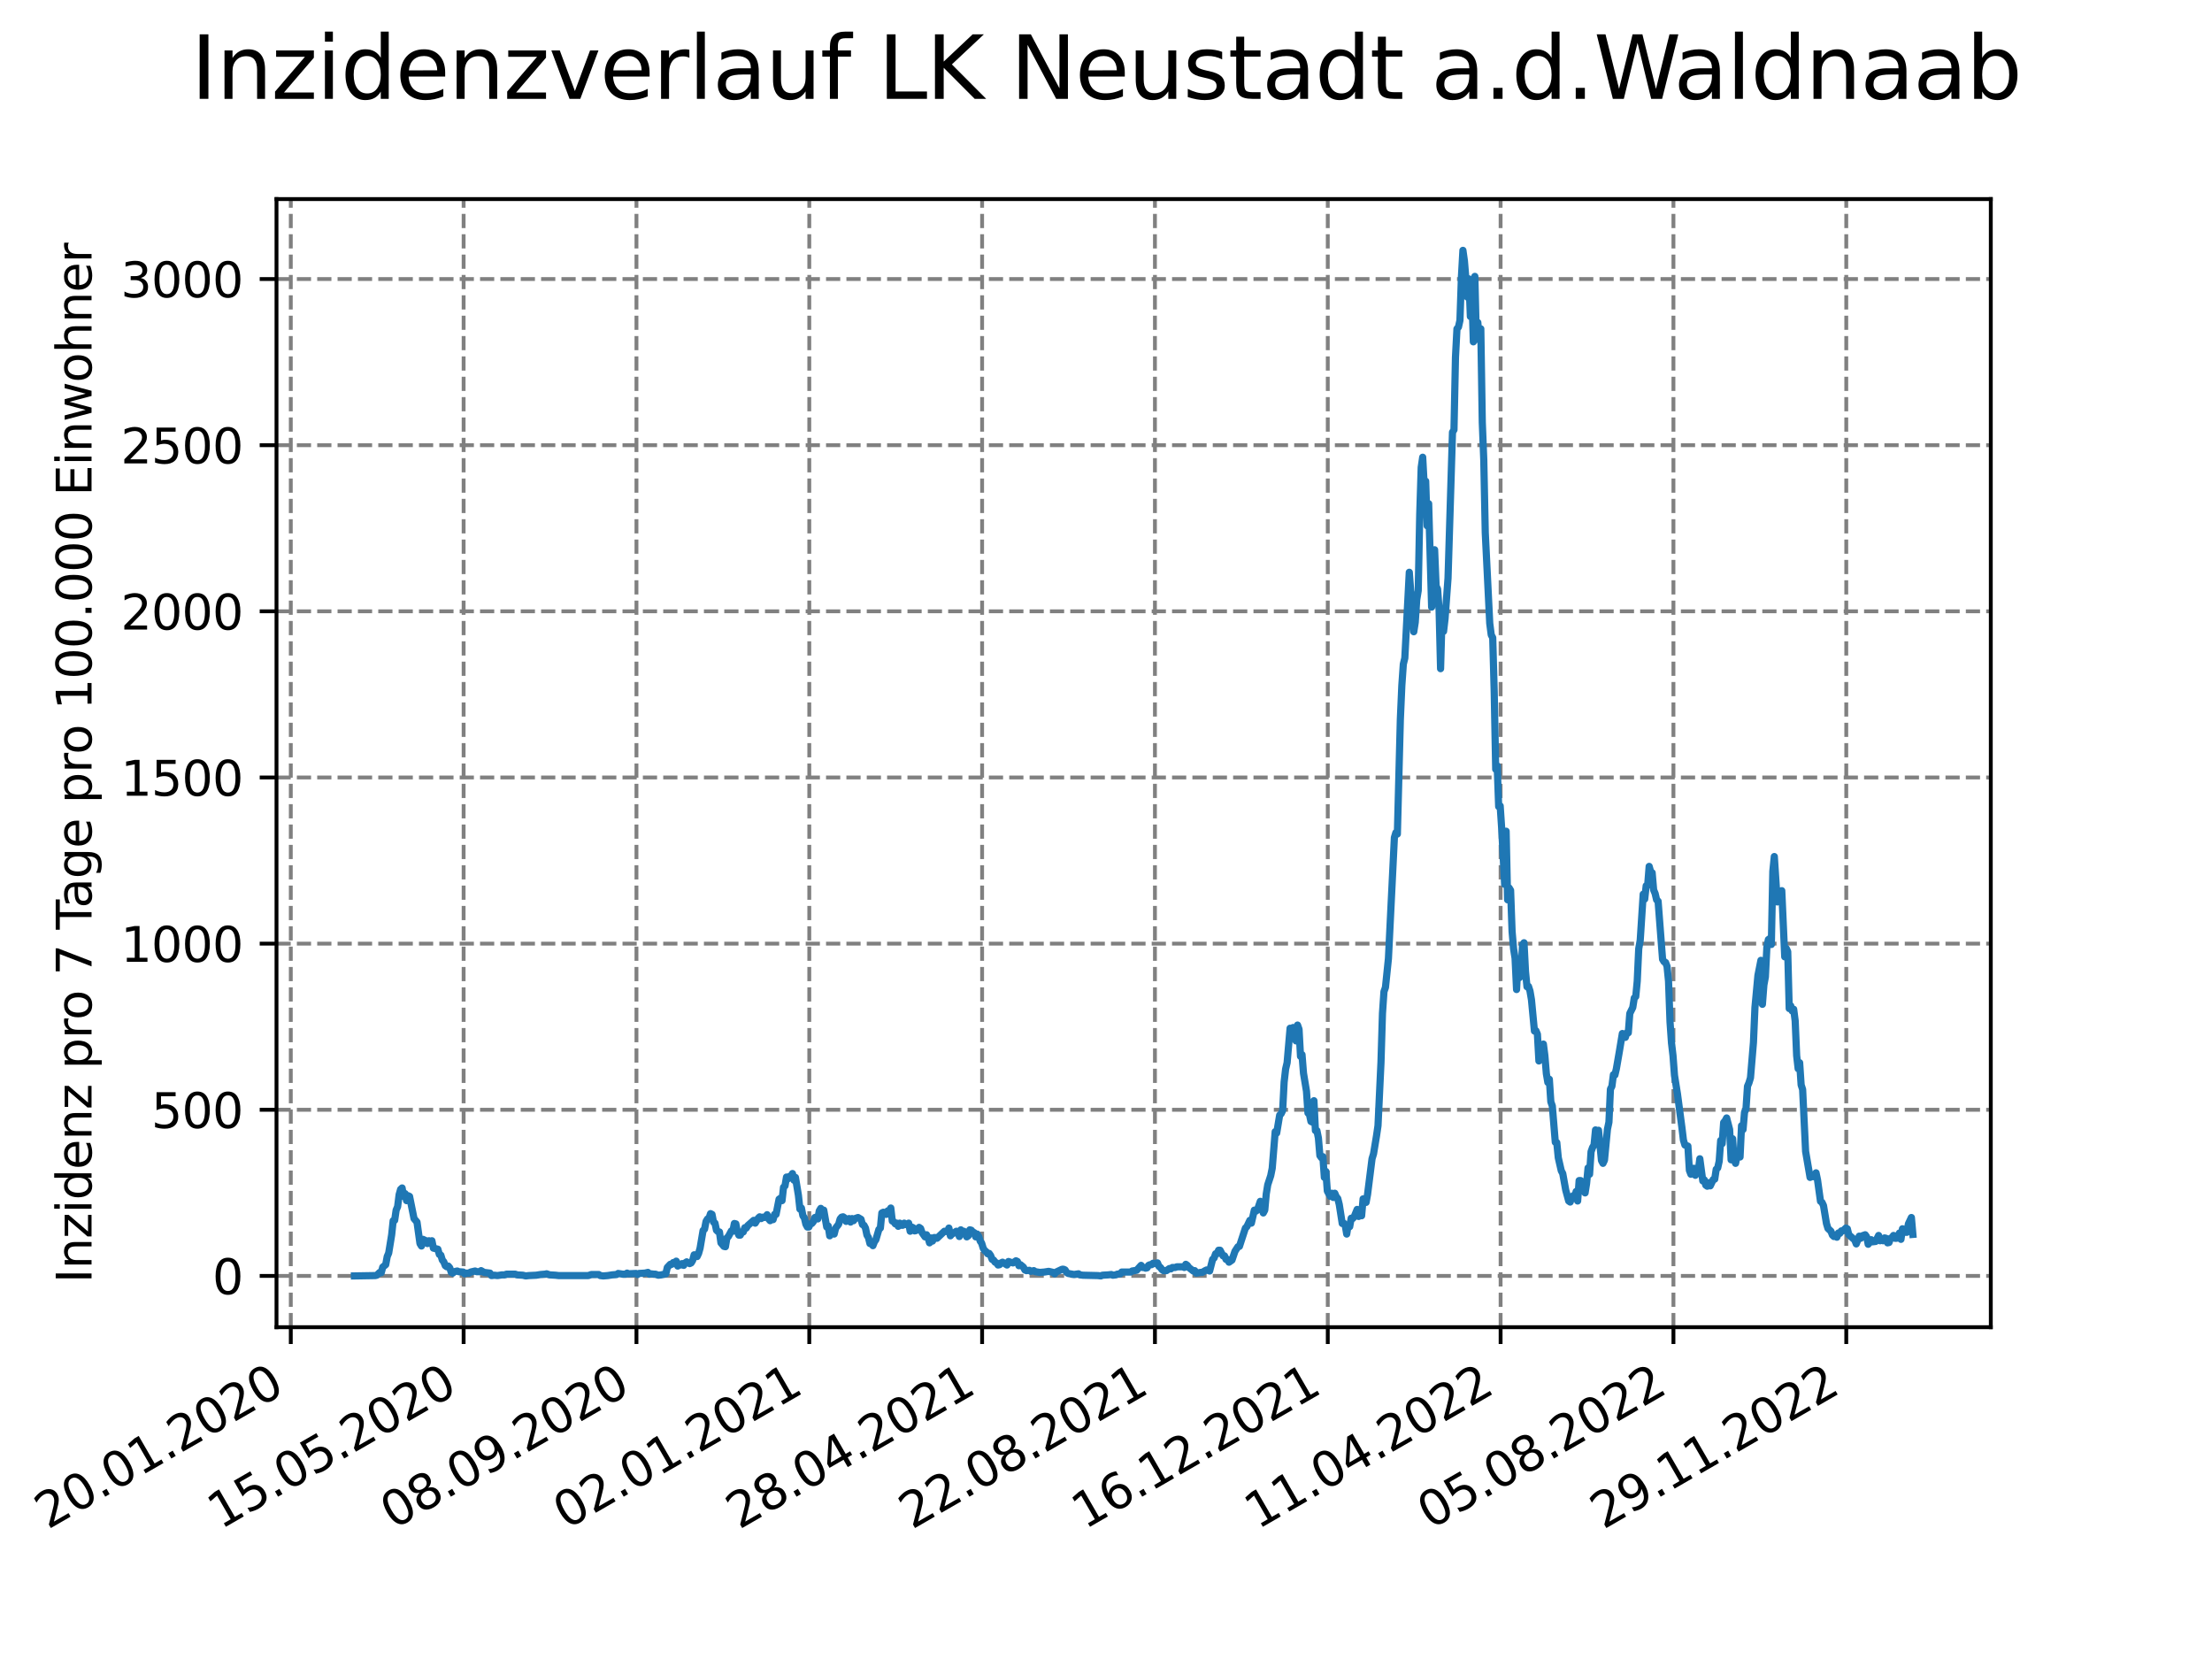 <?xml version="1.0" encoding="utf-8" standalone="no"?>
<!DOCTYPE svg PUBLIC "-//W3C//DTD SVG 1.1//EN"
  "http://www.w3.org/Graphics/SVG/1.1/DTD/svg11.dtd">
<svg xmlns:xlink="http://www.w3.org/1999/xlink" width="460.8pt" height="345.6pt" viewBox="0 0 460.8 345.6" xmlns="http://www.w3.org/2000/svg" version="1.1">
 <defs>
  <style type="text/css">*{stroke-linejoin: round; stroke-linecap: butt}</style>
 </defs>
 <g id="figure_1">
  <g id="patch_1">
   <path d="M 0 345.6 
L 460.8 345.6 
L 460.8 0 
L 0 0 
z
" style="fill: #ffffff"/>
  </g>
  <g id="axes_1">
   <g id="patch_2">
    <path d="M 57.6 276.48 
L 414.72 276.48 
L 414.72 41.472 
L 57.6 41.472 
z
" style="fill: #ffffff"/>
   </g>
   <g id="matplotlib.axis_1">
    <g id="xtick_1">
     <g id="line2d_1">
      <path d="M 60.577 276.48 
L 60.577 41.472 
" clip-path="url(#p135b136f2a)" style="fill: none; stroke-dasharray: 2.96,1.28; stroke-dashoffset: 0; stroke: #808080; stroke-width: 0.8"/>
     </g>
     <g id="line2d_2">
      <defs>
       <path id="md12193638f" d="M 0 0 
L 0 3.5 
" style="stroke: #000000; stroke-width: 0.8"/>
      </defs>
      <g>
       <use xlink:href="#md12193638f" x="60.577" y="276.48" style="stroke: #000000; stroke-width: 0.8"/>
      </g>
     </g>
     <g id="text_1">
      <!-- 20.01.2020 -->
      <g transform="translate(9.952 318.689) rotate(-30) scale(0.1 -0.1)">
       <defs>
        <path id="DejaVuSans-32" d="M 1228 531 
L 3431 531 
L 3431 0 
L 469 0 
L 469 531 
Q 828 903 1448 1529 
Q 2069 2156 2228 2338 
Q 2531 2678 2651 2914 
Q 2772 3150 2772 3378 
Q 2772 3750 2511 3984 
Q 2250 4219 1831 4219 
Q 1534 4219 1204 4116 
Q 875 4013 500 3803 
L 500 4441 
Q 881 4594 1212 4672 
Q 1544 4750 1819 4750 
Q 2544 4750 2975 4387 
Q 3406 4025 3406 3419 
Q 3406 3131 3298 2873 
Q 3191 2616 2906 2266 
Q 2828 2175 2409 1742 
Q 1991 1309 1228 531 
z
" transform="scale(0.016)"/>
        <path id="DejaVuSans-30" d="M 2034 4250 
Q 1547 4250 1301 3770 
Q 1056 3291 1056 2328 
Q 1056 1369 1301 889 
Q 1547 409 2034 409 
Q 2525 409 2770 889 
Q 3016 1369 3016 2328 
Q 3016 3291 2770 3770 
Q 2525 4250 2034 4250 
z
M 2034 4750 
Q 2819 4750 3233 4129 
Q 3647 3509 3647 2328 
Q 3647 1150 3233 529 
Q 2819 -91 2034 -91 
Q 1250 -91 836 529 
Q 422 1150 422 2328 
Q 422 3509 836 4129 
Q 1250 4750 2034 4750 
z
" transform="scale(0.016)"/>
        <path id="DejaVuSans-2e" d="M 684 794 
L 1344 794 
L 1344 0 
L 684 0 
L 684 794 
z
" transform="scale(0.016)"/>
        <path id="DejaVuSans-31" d="M 794 531 
L 1825 531 
L 1825 4091 
L 703 3866 
L 703 4441 
L 1819 4666 
L 2450 4666 
L 2450 531 
L 3481 531 
L 3481 0 
L 794 0 
L 794 531 
z
" transform="scale(0.016)"/>
       </defs>
       <use xlink:href="#DejaVuSans-32"/>
       <use xlink:href="#DejaVuSans-30" x="63.623"/>
       <use xlink:href="#DejaVuSans-2e" x="127.246"/>
       <use xlink:href="#DejaVuSans-30" x="159.033"/>
       <use xlink:href="#DejaVuSans-31" x="222.656"/>
       <use xlink:href="#DejaVuSans-2e" x="286.279"/>
       <use xlink:href="#DejaVuSans-32" x="318.066"/>
       <use xlink:href="#DejaVuSans-30" x="381.689"/>
       <use xlink:href="#DejaVuSans-32" x="445.312"/>
       <use xlink:href="#DejaVuSans-30" x="508.936"/>
      </g>
     </g>
    </g>
    <g id="xtick_2">
     <g id="line2d_3">
      <path d="M 96.581 276.48 
L 96.581 41.472 
" clip-path="url(#p135b136f2a)" style="fill: none; stroke-dasharray: 2.96,1.28; stroke-dashoffset: 0; stroke: #808080; stroke-width: 0.8"/>
     </g>
     <g id="line2d_4">
      <g>
       <use xlink:href="#md12193638f" x="96.581" y="276.48" style="stroke: #000000; stroke-width: 0.8"/>
      </g>
     </g>
     <g id="text_2">
      <!-- 15.05.2020 -->
      <g transform="translate(45.956 318.689) rotate(-30) scale(0.1 -0.1)">
       <defs>
        <path id="DejaVuSans-35" d="M 691 4666 
L 3169 4666 
L 3169 4134 
L 1269 4134 
L 1269 2991 
Q 1406 3038 1543 3061 
Q 1681 3084 1819 3084 
Q 2600 3084 3056 2656 
Q 3513 2228 3513 1497 
Q 3513 744 3044 326 
Q 2575 -91 1722 -91 
Q 1428 -91 1123 -41 
Q 819 9 494 109 
L 494 744 
Q 775 591 1075 516 
Q 1375 441 1709 441 
Q 2250 441 2565 725 
Q 2881 1009 2881 1497 
Q 2881 1984 2565 2268 
Q 2250 2553 1709 2553 
Q 1456 2553 1204 2497 
Q 953 2441 691 2322 
L 691 4666 
z
" transform="scale(0.016)"/>
       </defs>
       <use xlink:href="#DejaVuSans-31"/>
       <use xlink:href="#DejaVuSans-35" x="63.623"/>
       <use xlink:href="#DejaVuSans-2e" x="127.246"/>
       <use xlink:href="#DejaVuSans-30" x="159.033"/>
       <use xlink:href="#DejaVuSans-35" x="222.656"/>
       <use xlink:href="#DejaVuSans-2e" x="286.279"/>
       <use xlink:href="#DejaVuSans-32" x="318.066"/>
       <use xlink:href="#DejaVuSans-30" x="381.689"/>
       <use xlink:href="#DejaVuSans-32" x="445.312"/>
       <use xlink:href="#DejaVuSans-30" x="508.936"/>
      </g>
     </g>
    </g>
    <g id="xtick_3">
     <g id="line2d_5">
      <path d="M 132.585 276.48 
L 132.585 41.472 
" clip-path="url(#p135b136f2a)" style="fill: none; stroke-dasharray: 2.96,1.28; stroke-dashoffset: 0; stroke: #808080; stroke-width: 0.8"/>
     </g>
     <g id="line2d_6">
      <g>
       <use xlink:href="#md12193638f" x="132.585" y="276.48" style="stroke: #000000; stroke-width: 0.8"/>
      </g>
     </g>
     <g id="text_3">
      <!-- 08.09.2020 -->
      <g transform="translate(81.959 318.689) rotate(-30) scale(0.1 -0.1)">
       <defs>
        <path id="DejaVuSans-38" d="M 2034 2216 
Q 1584 2216 1326 1975 
Q 1069 1734 1069 1313 
Q 1069 891 1326 650 
Q 1584 409 2034 409 
Q 2484 409 2743 651 
Q 3003 894 3003 1313 
Q 3003 1734 2745 1975 
Q 2488 2216 2034 2216 
z
M 1403 2484 
Q 997 2584 770 2862 
Q 544 3141 544 3541 
Q 544 4100 942 4425 
Q 1341 4750 2034 4750 
Q 2731 4750 3128 4425 
Q 3525 4100 3525 3541 
Q 3525 3141 3298 2862 
Q 3072 2584 2669 2484 
Q 3125 2378 3379 2068 
Q 3634 1759 3634 1313 
Q 3634 634 3220 271 
Q 2806 -91 2034 -91 
Q 1263 -91 848 271 
Q 434 634 434 1313 
Q 434 1759 690 2068 
Q 947 2378 1403 2484 
z
M 1172 3481 
Q 1172 3119 1398 2916 
Q 1625 2713 2034 2713 
Q 2441 2713 2670 2916 
Q 2900 3119 2900 3481 
Q 2900 3844 2670 4047 
Q 2441 4250 2034 4250 
Q 1625 4250 1398 4047 
Q 1172 3844 1172 3481 
z
" transform="scale(0.016)"/>
        <path id="DejaVuSans-39" d="M 703 97 
L 703 672 
Q 941 559 1184 500 
Q 1428 441 1663 441 
Q 2288 441 2617 861 
Q 2947 1281 2994 2138 
Q 2813 1869 2534 1725 
Q 2256 1581 1919 1581 
Q 1219 1581 811 2004 
Q 403 2428 403 3163 
Q 403 3881 828 4315 
Q 1253 4750 1959 4750 
Q 2769 4750 3195 4129 
Q 3622 3509 3622 2328 
Q 3622 1225 3098 567 
Q 2575 -91 1691 -91 
Q 1453 -91 1209 -44 
Q 966 3 703 97 
z
M 1959 2075 
Q 2384 2075 2632 2365 
Q 2881 2656 2881 3163 
Q 2881 3666 2632 3958 
Q 2384 4250 1959 4250 
Q 1534 4250 1286 3958 
Q 1038 3666 1038 3163 
Q 1038 2656 1286 2365 
Q 1534 2075 1959 2075 
z
" transform="scale(0.016)"/>
       </defs>
       <use xlink:href="#DejaVuSans-30"/>
       <use xlink:href="#DejaVuSans-38" x="63.623"/>
       <use xlink:href="#DejaVuSans-2e" x="127.246"/>
       <use xlink:href="#DejaVuSans-30" x="159.033"/>
       <use xlink:href="#DejaVuSans-39" x="222.656"/>
       <use xlink:href="#DejaVuSans-2e" x="286.279"/>
       <use xlink:href="#DejaVuSans-32" x="318.066"/>
       <use xlink:href="#DejaVuSans-30" x="381.689"/>
       <use xlink:href="#DejaVuSans-32" x="445.312"/>
       <use xlink:href="#DejaVuSans-30" x="508.936"/>
      </g>
     </g>
    </g>
    <g id="xtick_4">
     <g id="line2d_7">
      <path d="M 168.588 276.48 
L 168.588 41.472 
" clip-path="url(#p135b136f2a)" style="fill: none; stroke-dasharray: 2.96,1.28; stroke-dashoffset: 0; stroke: #808080; stroke-width: 0.8"/>
     </g>
     <g id="line2d_8">
      <g>
       <use xlink:href="#md12193638f" x="168.588" y="276.48" style="stroke: #000000; stroke-width: 0.8"/>
      </g>
     </g>
     <g id="text_4">
      <!-- 02.01.2021 -->
      <g transform="translate(117.963 318.689) rotate(-30) scale(0.1 -0.1)">
       <use xlink:href="#DejaVuSans-30"/>
       <use xlink:href="#DejaVuSans-32" x="63.623"/>
       <use xlink:href="#DejaVuSans-2e" x="127.246"/>
       <use xlink:href="#DejaVuSans-30" x="159.033"/>
       <use xlink:href="#DejaVuSans-31" x="222.656"/>
       <use xlink:href="#DejaVuSans-2e" x="286.279"/>
       <use xlink:href="#DejaVuSans-32" x="318.066"/>
       <use xlink:href="#DejaVuSans-30" x="381.689"/>
       <use xlink:href="#DejaVuSans-32" x="445.312"/>
       <use xlink:href="#DejaVuSans-31" x="508.936"/>
      </g>
     </g>
    </g>
    <g id="xtick_5">
     <g id="line2d_9">
      <path d="M 204.592 276.48 
L 204.592 41.472 
" clip-path="url(#p135b136f2a)" style="fill: none; stroke-dasharray: 2.96,1.28; stroke-dashoffset: 0; stroke: #808080; stroke-width: 0.8"/>
     </g>
     <g id="line2d_10">
      <g>
       <use xlink:href="#md12193638f" x="204.592" y="276.48" style="stroke: #000000; stroke-width: 0.8"/>
      </g>
     </g>
     <g id="text_5">
      <!-- 28.04.2021 -->
      <g transform="translate(153.967 318.689) rotate(-30) scale(0.1 -0.1)">
       <defs>
        <path id="DejaVuSans-34" d="M 2419 4116 
L 825 1625 
L 2419 1625 
L 2419 4116 
z
M 2253 4666 
L 3047 4666 
L 3047 1625 
L 3713 1625 
L 3713 1100 
L 3047 1100 
L 3047 0 
L 2419 0 
L 2419 1100 
L 313 1100 
L 313 1709 
L 2253 4666 
z
" transform="scale(0.016)"/>
       </defs>
       <use xlink:href="#DejaVuSans-32"/>
       <use xlink:href="#DejaVuSans-38" x="63.623"/>
       <use xlink:href="#DejaVuSans-2e" x="127.246"/>
       <use xlink:href="#DejaVuSans-30" x="159.033"/>
       <use xlink:href="#DejaVuSans-34" x="222.656"/>
       <use xlink:href="#DejaVuSans-2e" x="286.279"/>
       <use xlink:href="#DejaVuSans-32" x="318.066"/>
       <use xlink:href="#DejaVuSans-30" x="381.689"/>
       <use xlink:href="#DejaVuSans-32" x="445.312"/>
       <use xlink:href="#DejaVuSans-31" x="508.936"/>
      </g>
     </g>
    </g>
    <g id="xtick_6">
     <g id="line2d_11">
      <path d="M 240.596 276.48 
L 240.596 41.472 
" clip-path="url(#p135b136f2a)" style="fill: none; stroke-dasharray: 2.96,1.28; stroke-dashoffset: 0; stroke: #808080; stroke-width: 0.8"/>
     </g>
     <g id="line2d_12">
      <g>
       <use xlink:href="#md12193638f" x="240.596" y="276.48" style="stroke: #000000; stroke-width: 0.8"/>
      </g>
     </g>
     <g id="text_6">
      <!-- 22.08.2021 -->
      <g transform="translate(189.971 318.689) rotate(-30) scale(0.1 -0.1)">
       <use xlink:href="#DejaVuSans-32"/>
       <use xlink:href="#DejaVuSans-32" x="63.623"/>
       <use xlink:href="#DejaVuSans-2e" x="127.246"/>
       <use xlink:href="#DejaVuSans-30" x="159.033"/>
       <use xlink:href="#DejaVuSans-38" x="222.656"/>
       <use xlink:href="#DejaVuSans-2e" x="286.279"/>
       <use xlink:href="#DejaVuSans-32" x="318.066"/>
       <use xlink:href="#DejaVuSans-30" x="381.689"/>
       <use xlink:href="#DejaVuSans-32" x="445.312"/>
       <use xlink:href="#DejaVuSans-31" x="508.936"/>
      </g>
     </g>
    </g>
    <g id="xtick_7">
     <g id="line2d_13">
      <path d="M 276.6 276.48 
L 276.6 41.472 
" clip-path="url(#p135b136f2a)" style="fill: none; stroke-dasharray: 2.96,1.28; stroke-dashoffset: 0; stroke: #808080; stroke-width: 0.8"/>
     </g>
     <g id="line2d_14">
      <g>
       <use xlink:href="#md12193638f" x="276.6" y="276.48" style="stroke: #000000; stroke-width: 0.8"/>
      </g>
     </g>
     <g id="text_7">
      <!-- 16.12.2021 -->
      <g transform="translate(225.974 318.689) rotate(-30) scale(0.1 -0.1)">
       <defs>
        <path id="DejaVuSans-36" d="M 2113 2584 
Q 1688 2584 1439 2293 
Q 1191 2003 1191 1497 
Q 1191 994 1439 701 
Q 1688 409 2113 409 
Q 2538 409 2786 701 
Q 3034 994 3034 1497 
Q 3034 2003 2786 2293 
Q 2538 2584 2113 2584 
z
M 3366 4563 
L 3366 3988 
Q 3128 4100 2886 4159 
Q 2644 4219 2406 4219 
Q 1781 4219 1451 3797 
Q 1122 3375 1075 2522 
Q 1259 2794 1537 2939 
Q 1816 3084 2150 3084 
Q 2853 3084 3261 2657 
Q 3669 2231 3669 1497 
Q 3669 778 3244 343 
Q 2819 -91 2113 -91 
Q 1303 -91 875 529 
Q 447 1150 447 2328 
Q 447 3434 972 4092 
Q 1497 4750 2381 4750 
Q 2619 4750 2861 4703 
Q 3103 4656 3366 4563 
z
" transform="scale(0.016)"/>
       </defs>
       <use xlink:href="#DejaVuSans-31"/>
       <use xlink:href="#DejaVuSans-36" x="63.623"/>
       <use xlink:href="#DejaVuSans-2e" x="127.246"/>
       <use xlink:href="#DejaVuSans-31" x="159.033"/>
       <use xlink:href="#DejaVuSans-32" x="222.656"/>
       <use xlink:href="#DejaVuSans-2e" x="286.279"/>
       <use xlink:href="#DejaVuSans-32" x="318.066"/>
       <use xlink:href="#DejaVuSans-30" x="381.689"/>
       <use xlink:href="#DejaVuSans-32" x="445.312"/>
       <use xlink:href="#DejaVuSans-31" x="508.936"/>
      </g>
     </g>
    </g>
    <g id="xtick_8">
     <g id="line2d_15">
      <path d="M 312.603 276.48 
L 312.603 41.472 
" clip-path="url(#p135b136f2a)" style="fill: none; stroke-dasharray: 2.96,1.28; stroke-dashoffset: 0; stroke: #808080; stroke-width: 0.8"/>
     </g>
     <g id="line2d_16">
      <g>
       <use xlink:href="#md12193638f" x="312.603" y="276.48" style="stroke: #000000; stroke-width: 0.8"/>
      </g>
     </g>
     <g id="text_8">
      <!-- 11.04.2022 -->
      <g transform="translate(261.978 318.689) rotate(-30) scale(0.1 -0.1)">
       <use xlink:href="#DejaVuSans-31"/>
       <use xlink:href="#DejaVuSans-31" x="63.623"/>
       <use xlink:href="#DejaVuSans-2e" x="127.246"/>
       <use xlink:href="#DejaVuSans-30" x="159.033"/>
       <use xlink:href="#DejaVuSans-34" x="222.656"/>
       <use xlink:href="#DejaVuSans-2e" x="286.279"/>
       <use xlink:href="#DejaVuSans-32" x="318.066"/>
       <use xlink:href="#DejaVuSans-30" x="381.689"/>
       <use xlink:href="#DejaVuSans-32" x="445.312"/>
       <use xlink:href="#DejaVuSans-32" x="508.936"/>
      </g>
     </g>
    </g>
    <g id="xtick_9">
     <g id="line2d_17">
      <path d="M 348.607 276.48 
L 348.607 41.472 
" clip-path="url(#p135b136f2a)" style="fill: none; stroke-dasharray: 2.96,1.28; stroke-dashoffset: 0; stroke: #808080; stroke-width: 0.8"/>
     </g>
     <g id="line2d_18">
      <g>
       <use xlink:href="#md12193638f" x="348.607" y="276.48" style="stroke: #000000; stroke-width: 0.8"/>
      </g>
     </g>
     <g id="text_9">
      <!-- 05.08.2022 -->
      <g transform="translate(297.982 318.689) rotate(-30) scale(0.1 -0.1)">
       <use xlink:href="#DejaVuSans-30"/>
       <use xlink:href="#DejaVuSans-35" x="63.623"/>
       <use xlink:href="#DejaVuSans-2e" x="127.246"/>
       <use xlink:href="#DejaVuSans-30" x="159.033"/>
       <use xlink:href="#DejaVuSans-38" x="222.656"/>
       <use xlink:href="#DejaVuSans-2e" x="286.279"/>
       <use xlink:href="#DejaVuSans-32" x="318.066"/>
       <use xlink:href="#DejaVuSans-30" x="381.689"/>
       <use xlink:href="#DejaVuSans-32" x="445.312"/>
       <use xlink:href="#DejaVuSans-32" x="508.936"/>
      </g>
     </g>
    </g>
    <g id="xtick_10">
     <g id="line2d_19">
      <path d="M 384.611 276.48 
L 384.611 41.472 
" clip-path="url(#p135b136f2a)" style="fill: none; stroke-dasharray: 2.96,1.28; stroke-dashoffset: 0; stroke: #808080; stroke-width: 0.8"/>
     </g>
     <g id="line2d_20">
      <g>
       <use xlink:href="#md12193638f" x="384.611" y="276.48" style="stroke: #000000; stroke-width: 0.8"/>
      </g>
     </g>
     <g id="text_10">
      <!-- 29.11.2022 -->
      <g transform="translate(333.986 318.689) rotate(-30) scale(0.1 -0.1)">
       <use xlink:href="#DejaVuSans-32"/>
       <use xlink:href="#DejaVuSans-39" x="63.623"/>
       <use xlink:href="#DejaVuSans-2e" x="127.246"/>
       <use xlink:href="#DejaVuSans-31" x="159.033"/>
       <use xlink:href="#DejaVuSans-31" x="222.656"/>
       <use xlink:href="#DejaVuSans-2e" x="286.279"/>
       <use xlink:href="#DejaVuSans-32" x="318.066"/>
       <use xlink:href="#DejaVuSans-30" x="381.689"/>
       <use xlink:href="#DejaVuSans-32" x="445.312"/>
       <use xlink:href="#DejaVuSans-32" x="508.936"/>
      </g>
     </g>
    </g>
   </g>
   <g id="matplotlib.axis_2">
    <g id="ytick_1">
     <g id="line2d_21">
      <path d="M 57.6 265.798 
L 414.72 265.798 
" clip-path="url(#p135b136f2a)" style="fill: none; stroke-dasharray: 2.96,1.28; stroke-dashoffset: 0; stroke: #808080; stroke-width: 0.8"/>
     </g>
     <g id="line2d_22">
      <defs>
       <path id="md1c8a9e7b2" d="M 0 0 
L -3.5 0 
" style="stroke: #000000; stroke-width: 0.8"/>
      </defs>
      <g>
       <use xlink:href="#md1c8a9e7b2" x="57.6" y="265.798" style="stroke: #000000; stroke-width: 0.8"/>
      </g>
     </g>
     <g id="text_11">
      <!-- 0 -->
      <g transform="translate(44.237 269.597) scale(0.1 -0.1)">
       <use xlink:href="#DejaVuSans-30"/>
      </g>
     </g>
    </g>
    <g id="ytick_2">
     <g id="line2d_23">
      <path d="M 57.6 231.186 
L 414.72 231.186 
" clip-path="url(#p135b136f2a)" style="fill: none; stroke-dasharray: 2.96,1.28; stroke-dashoffset: 0; stroke: #808080; stroke-width: 0.8"/>
     </g>
     <g id="line2d_24">
      <g>
       <use xlink:href="#md1c8a9e7b2" x="57.6" y="231.186" style="stroke: #000000; stroke-width: 0.8"/>
      </g>
     </g>
     <g id="text_12">
      <!-- 500 -->
      <g transform="translate(31.512 234.985) scale(0.1 -0.1)">
       <use xlink:href="#DejaVuSans-35"/>
       <use xlink:href="#DejaVuSans-30" x="63.623"/>
       <use xlink:href="#DejaVuSans-30" x="127.246"/>
      </g>
     </g>
    </g>
    <g id="ytick_3">
     <g id="line2d_25">
      <path d="M 57.6 196.574 
L 414.72 196.574 
" clip-path="url(#p135b136f2a)" style="fill: none; stroke-dasharray: 2.96,1.28; stroke-dashoffset: 0; stroke: #808080; stroke-width: 0.8"/>
     </g>
     <g id="line2d_26">
      <g>
       <use xlink:href="#md1c8a9e7b2" x="57.6" y="196.574" style="stroke: #000000; stroke-width: 0.8"/>
      </g>
     </g>
     <g id="text_13">
      <!-- 1000 -->
      <g transform="translate(25.15 200.374) scale(0.1 -0.1)">
       <use xlink:href="#DejaVuSans-31"/>
       <use xlink:href="#DejaVuSans-30" x="63.623"/>
       <use xlink:href="#DejaVuSans-30" x="127.246"/>
       <use xlink:href="#DejaVuSans-30" x="190.869"/>
      </g>
     </g>
    </g>
    <g id="ytick_4">
     <g id="line2d_27">
      <path d="M 57.6 161.963 
L 414.72 161.963 
" clip-path="url(#p135b136f2a)" style="fill: none; stroke-dasharray: 2.96,1.28; stroke-dashoffset: 0; stroke: #808080; stroke-width: 0.8"/>
     </g>
     <g id="line2d_28">
      <g>
       <use xlink:href="#md1c8a9e7b2" x="57.6" y="161.963" style="stroke: #000000; stroke-width: 0.8"/>
      </g>
     </g>
     <g id="text_14">
      <!-- 1500 -->
      <g transform="translate(25.15 165.762) scale(0.1 -0.1)">
       <use xlink:href="#DejaVuSans-31"/>
       <use xlink:href="#DejaVuSans-35" x="63.623"/>
       <use xlink:href="#DejaVuSans-30" x="127.246"/>
       <use xlink:href="#DejaVuSans-30" x="190.869"/>
      </g>
     </g>
    </g>
    <g id="ytick_5">
     <g id="line2d_29">
      <path d="M 57.6 127.351 
L 414.72 127.351 
" clip-path="url(#p135b136f2a)" style="fill: none; stroke-dasharray: 2.96,1.28; stroke-dashoffset: 0; stroke: #808080; stroke-width: 0.8"/>
     </g>
     <g id="line2d_30">
      <g>
       <use xlink:href="#md1c8a9e7b2" x="57.6" y="127.351" style="stroke: #000000; stroke-width: 0.8"/>
      </g>
     </g>
     <g id="text_15">
      <!-- 2000 -->
      <g transform="translate(25.15 131.15) scale(0.1 -0.1)">
       <use xlink:href="#DejaVuSans-32"/>
       <use xlink:href="#DejaVuSans-30" x="63.623"/>
       <use xlink:href="#DejaVuSans-30" x="127.246"/>
       <use xlink:href="#DejaVuSans-30" x="190.869"/>
      </g>
     </g>
    </g>
    <g id="ytick_6">
     <g id="line2d_31">
      <path d="M 57.6 92.739 
L 414.72 92.739 
" clip-path="url(#p135b136f2a)" style="fill: none; stroke-dasharray: 2.96,1.28; stroke-dashoffset: 0; stroke: #808080; stroke-width: 0.8"/>
     </g>
     <g id="line2d_32">
      <g>
       <use xlink:href="#md1c8a9e7b2" x="57.6" y="92.739" style="stroke: #000000; stroke-width: 0.8"/>
      </g>
     </g>
     <g id="text_16">
      <!-- 2500 -->
      <g transform="translate(25.15 96.538) scale(0.1 -0.1)">
       <use xlink:href="#DejaVuSans-32"/>
       <use xlink:href="#DejaVuSans-35" x="63.623"/>
       <use xlink:href="#DejaVuSans-30" x="127.246"/>
       <use xlink:href="#DejaVuSans-30" x="190.869"/>
      </g>
     </g>
    </g>
    <g id="ytick_7">
     <g id="line2d_33">
      <path d="M 57.6 58.127 
L 414.72 58.127 
" clip-path="url(#p135b136f2a)" style="fill: none; stroke-dasharray: 2.96,1.28; stroke-dashoffset: 0; stroke: #808080; stroke-width: 0.8"/>
     </g>
     <g id="line2d_34">
      <g>
       <use xlink:href="#md1c8a9e7b2" x="57.6" y="58.127" style="stroke: #000000; stroke-width: 0.8"/>
      </g>
     </g>
     <g id="text_17">
      <!-- 3000 -->
      <g transform="translate(25.15 61.927) scale(0.1 -0.1)">
       <defs>
        <path id="DejaVuSans-33" d="M 2597 2516 
Q 3050 2419 3304 2112 
Q 3559 1806 3559 1356 
Q 3559 666 3084 287 
Q 2609 -91 1734 -91 
Q 1441 -91 1130 -33 
Q 819 25 488 141 
L 488 750 
Q 750 597 1062 519 
Q 1375 441 1716 441 
Q 2309 441 2620 675 
Q 2931 909 2931 1356 
Q 2931 1769 2642 2001 
Q 2353 2234 1838 2234 
L 1294 2234 
L 1294 2753 
L 1863 2753 
Q 2328 2753 2575 2939 
Q 2822 3125 2822 3475 
Q 2822 3834 2567 4026 
Q 2313 4219 1838 4219 
Q 1578 4219 1281 4162 
Q 984 4106 628 3988 
L 628 4550 
Q 988 4650 1302 4700 
Q 1616 4750 1894 4750 
Q 2613 4750 3031 4423 
Q 3450 4097 3450 3541 
Q 3450 3153 3228 2886 
Q 3006 2619 2597 2516 
z
" transform="scale(0.016)"/>
       </defs>
       <use xlink:href="#DejaVuSans-33"/>
       <use xlink:href="#DejaVuSans-30" x="63.623"/>
       <use xlink:href="#DejaVuSans-30" x="127.246"/>
       <use xlink:href="#DejaVuSans-30" x="190.869"/>
      </g>
     </g>
    </g>
    <g id="text_18">
     <!-- Inzidenz pro 7 Tage pro 100.000 Einwohner -->
     <g transform="translate(19.07 267.301) rotate(-90) scale(0.1 -0.1)">
      <defs>
       <path id="DejaVuSans-49" d="M 628 4666 
L 1259 4666 
L 1259 0 
L 628 0 
L 628 4666 
z
" transform="scale(0.016)"/>
       <path id="DejaVuSans-6e" d="M 3513 2113 
L 3513 0 
L 2938 0 
L 2938 2094 
Q 2938 2591 2744 2837 
Q 2550 3084 2163 3084 
Q 1697 3084 1428 2787 
Q 1159 2491 1159 1978 
L 1159 0 
L 581 0 
L 581 3500 
L 1159 3500 
L 1159 2956 
Q 1366 3272 1645 3428 
Q 1925 3584 2291 3584 
Q 2894 3584 3203 3211 
Q 3513 2838 3513 2113 
z
" transform="scale(0.016)"/>
       <path id="DejaVuSans-7a" d="M 353 3500 
L 3084 3500 
L 3084 2975 
L 922 459 
L 3084 459 
L 3084 0 
L 275 0 
L 275 525 
L 2438 3041 
L 353 3041 
L 353 3500 
z
" transform="scale(0.016)"/>
       <path id="DejaVuSans-69" d="M 603 3500 
L 1178 3500 
L 1178 0 
L 603 0 
L 603 3500 
z
M 603 4863 
L 1178 4863 
L 1178 4134 
L 603 4134 
L 603 4863 
z
" transform="scale(0.016)"/>
       <path id="DejaVuSans-64" d="M 2906 2969 
L 2906 4863 
L 3481 4863 
L 3481 0 
L 2906 0 
L 2906 525 
Q 2725 213 2448 61 
Q 2172 -91 1784 -91 
Q 1150 -91 751 415 
Q 353 922 353 1747 
Q 353 2572 751 3078 
Q 1150 3584 1784 3584 
Q 2172 3584 2448 3432 
Q 2725 3281 2906 2969 
z
M 947 1747 
Q 947 1113 1208 752 
Q 1469 391 1925 391 
Q 2381 391 2643 752 
Q 2906 1113 2906 1747 
Q 2906 2381 2643 2742 
Q 2381 3103 1925 3103 
Q 1469 3103 1208 2742 
Q 947 2381 947 1747 
z
" transform="scale(0.016)"/>
       <path id="DejaVuSans-65" d="M 3597 1894 
L 3597 1613 
L 953 1613 
Q 991 1019 1311 708 
Q 1631 397 2203 397 
Q 2534 397 2845 478 
Q 3156 559 3463 722 
L 3463 178 
Q 3153 47 2828 -22 
Q 2503 -91 2169 -91 
Q 1331 -91 842 396 
Q 353 884 353 1716 
Q 353 2575 817 3079 
Q 1281 3584 2069 3584 
Q 2775 3584 3186 3129 
Q 3597 2675 3597 1894 
z
M 3022 2063 
Q 3016 2534 2758 2815 
Q 2500 3097 2075 3097 
Q 1594 3097 1305 2825 
Q 1016 2553 972 2059 
L 3022 2063 
z
" transform="scale(0.016)"/>
       <path id="DejaVuSans-20" transform="scale(0.016)"/>
       <path id="DejaVuSans-70" d="M 1159 525 
L 1159 -1331 
L 581 -1331 
L 581 3500 
L 1159 3500 
L 1159 2969 
Q 1341 3281 1617 3432 
Q 1894 3584 2278 3584 
Q 2916 3584 3314 3078 
Q 3713 2572 3713 1747 
Q 3713 922 3314 415 
Q 2916 -91 2278 -91 
Q 1894 -91 1617 61 
Q 1341 213 1159 525 
z
M 3116 1747 
Q 3116 2381 2855 2742 
Q 2594 3103 2138 3103 
Q 1681 3103 1420 2742 
Q 1159 2381 1159 1747 
Q 1159 1113 1420 752 
Q 1681 391 2138 391 
Q 2594 391 2855 752 
Q 3116 1113 3116 1747 
z
" transform="scale(0.016)"/>
       <path id="DejaVuSans-72" d="M 2631 2963 
Q 2534 3019 2420 3045 
Q 2306 3072 2169 3072 
Q 1681 3072 1420 2755 
Q 1159 2438 1159 1844 
L 1159 0 
L 581 0 
L 581 3500 
L 1159 3500 
L 1159 2956 
Q 1341 3275 1631 3429 
Q 1922 3584 2338 3584 
Q 2397 3584 2469 3576 
Q 2541 3569 2628 3553 
L 2631 2963 
z
" transform="scale(0.016)"/>
       <path id="DejaVuSans-6f" d="M 1959 3097 
Q 1497 3097 1228 2736 
Q 959 2375 959 1747 
Q 959 1119 1226 758 
Q 1494 397 1959 397 
Q 2419 397 2687 759 
Q 2956 1122 2956 1747 
Q 2956 2369 2687 2733 
Q 2419 3097 1959 3097 
z
M 1959 3584 
Q 2709 3584 3137 3096 
Q 3566 2609 3566 1747 
Q 3566 888 3137 398 
Q 2709 -91 1959 -91 
Q 1206 -91 779 398 
Q 353 888 353 1747 
Q 353 2609 779 3096 
Q 1206 3584 1959 3584 
z
" transform="scale(0.016)"/>
       <path id="DejaVuSans-37" d="M 525 4666 
L 3525 4666 
L 3525 4397 
L 1831 0 
L 1172 0 
L 2766 4134 
L 525 4134 
L 525 4666 
z
" transform="scale(0.016)"/>
       <path id="DejaVuSans-54" d="M -19 4666 
L 3928 4666 
L 3928 4134 
L 2272 4134 
L 2272 0 
L 1638 0 
L 1638 4134 
L -19 4134 
L -19 4666 
z
" transform="scale(0.016)"/>
       <path id="DejaVuSans-61" d="M 2194 1759 
Q 1497 1759 1228 1600 
Q 959 1441 959 1056 
Q 959 750 1161 570 
Q 1363 391 1709 391 
Q 2188 391 2477 730 
Q 2766 1069 2766 1631 
L 2766 1759 
L 2194 1759 
z
M 3341 1997 
L 3341 0 
L 2766 0 
L 2766 531 
Q 2569 213 2275 61 
Q 1981 -91 1556 -91 
Q 1019 -91 701 211 
Q 384 513 384 1019 
Q 384 1609 779 1909 
Q 1175 2209 1959 2209 
L 2766 2209 
L 2766 2266 
Q 2766 2663 2505 2880 
Q 2244 3097 1772 3097 
Q 1472 3097 1187 3025 
Q 903 2953 641 2809 
L 641 3341 
Q 956 3463 1253 3523 
Q 1550 3584 1831 3584 
Q 2591 3584 2966 3190 
Q 3341 2797 3341 1997 
z
" transform="scale(0.016)"/>
       <path id="DejaVuSans-67" d="M 2906 1791 
Q 2906 2416 2648 2759 
Q 2391 3103 1925 3103 
Q 1463 3103 1205 2759 
Q 947 2416 947 1791 
Q 947 1169 1205 825 
Q 1463 481 1925 481 
Q 2391 481 2648 825 
Q 2906 1169 2906 1791 
z
M 3481 434 
Q 3481 -459 3084 -895 
Q 2688 -1331 1869 -1331 
Q 1566 -1331 1297 -1286 
Q 1028 -1241 775 -1147 
L 775 -588 
Q 1028 -725 1275 -790 
Q 1522 -856 1778 -856 
Q 2344 -856 2625 -561 
Q 2906 -266 2906 331 
L 2906 616 
Q 2728 306 2450 153 
Q 2172 0 1784 0 
Q 1141 0 747 490 
Q 353 981 353 1791 
Q 353 2603 747 3093 
Q 1141 3584 1784 3584 
Q 2172 3584 2450 3431 
Q 2728 3278 2906 2969 
L 2906 3500 
L 3481 3500 
L 3481 434 
z
" transform="scale(0.016)"/>
       <path id="DejaVuSans-45" d="M 628 4666 
L 3578 4666 
L 3578 4134 
L 1259 4134 
L 1259 2753 
L 3481 2753 
L 3481 2222 
L 1259 2222 
L 1259 531 
L 3634 531 
L 3634 0 
L 628 0 
L 628 4666 
z
" transform="scale(0.016)"/>
       <path id="DejaVuSans-77" d="M 269 3500 
L 844 3500 
L 1563 769 
L 2278 3500 
L 2956 3500 
L 3675 769 
L 4391 3500 
L 4966 3500 
L 4050 0 
L 3372 0 
L 2619 2869 
L 1863 0 
L 1184 0 
L 269 3500 
z
" transform="scale(0.016)"/>
       <path id="DejaVuSans-68" d="M 3513 2113 
L 3513 0 
L 2938 0 
L 2938 2094 
Q 2938 2591 2744 2837 
Q 2550 3084 2163 3084 
Q 1697 3084 1428 2787 
Q 1159 2491 1159 1978 
L 1159 0 
L 581 0 
L 581 4863 
L 1159 4863 
L 1159 2956 
Q 1366 3272 1645 3428 
Q 1925 3584 2291 3584 
Q 2894 3584 3203 3211 
Q 3513 2838 3513 2113 
z
" transform="scale(0.016)"/>
      </defs>
      <use xlink:href="#DejaVuSans-49"/>
      <use xlink:href="#DejaVuSans-6e" x="29.492"/>
      <use xlink:href="#DejaVuSans-7a" x="92.871"/>
      <use xlink:href="#DejaVuSans-69" x="145.361"/>
      <use xlink:href="#DejaVuSans-64" x="173.145"/>
      <use xlink:href="#DejaVuSans-65" x="236.621"/>
      <use xlink:href="#DejaVuSans-6e" x="298.145"/>
      <use xlink:href="#DejaVuSans-7a" x="361.523"/>
      <use xlink:href="#DejaVuSans-20" x="414.014"/>
      <use xlink:href="#DejaVuSans-70" x="445.801"/>
      <use xlink:href="#DejaVuSans-72" x="509.277"/>
      <use xlink:href="#DejaVuSans-6f" x="548.141"/>
      <use xlink:href="#DejaVuSans-20" x="609.322"/>
      <use xlink:href="#DejaVuSans-37" x="641.109"/>
      <use xlink:href="#DejaVuSans-20" x="704.732"/>
      <use xlink:href="#DejaVuSans-54" x="736.52"/>
      <use xlink:href="#DejaVuSans-61" x="781.104"/>
      <use xlink:href="#DejaVuSans-67" x="842.383"/>
      <use xlink:href="#DejaVuSans-65" x="905.859"/>
      <use xlink:href="#DejaVuSans-20" x="967.383"/>
      <use xlink:href="#DejaVuSans-70" x="999.17"/>
      <use xlink:href="#DejaVuSans-72" x="1062.646"/>
      <use xlink:href="#DejaVuSans-6f" x="1101.51"/>
      <use xlink:href="#DejaVuSans-20" x="1162.691"/>
      <use xlink:href="#DejaVuSans-31" x="1194.479"/>
      <use xlink:href="#DejaVuSans-30" x="1258.102"/>
      <use xlink:href="#DejaVuSans-30" x="1321.725"/>
      <use xlink:href="#DejaVuSans-2e" x="1385.348"/>
      <use xlink:href="#DejaVuSans-30" x="1417.135"/>
      <use xlink:href="#DejaVuSans-30" x="1480.758"/>
      <use xlink:href="#DejaVuSans-30" x="1544.381"/>
      <use xlink:href="#DejaVuSans-20" x="1608.004"/>
      <use xlink:href="#DejaVuSans-45" x="1639.791"/>
      <use xlink:href="#DejaVuSans-69" x="1702.975"/>
      <use xlink:href="#DejaVuSans-6e" x="1730.758"/>
      <use xlink:href="#DejaVuSans-77" x="1794.137"/>
      <use xlink:href="#DejaVuSans-6f" x="1875.924"/>
      <use xlink:href="#DejaVuSans-68" x="1937.105"/>
      <use xlink:href="#DejaVuSans-6e" x="2000.484"/>
      <use xlink:href="#DejaVuSans-65" x="2063.863"/>
      <use xlink:href="#DejaVuSans-72" x="2125.387"/>
     </g>
    </g>
   </g>
   <g id="line2d_35">
    <path d="M 73.833 265.798 
L 78.178 265.725 
L 78.488 265.651 
L 79.109 265.065 
L 79.42 265.138 
L 79.73 263.966 
L 80.351 263.453 
L 80.661 261.767 
L 80.971 261.034 
L 81.592 257.223 
L 81.903 254.291 
L 82.213 254.218 
L 82.523 252.092 
L 82.834 251.359 
L 83.144 248.868 
L 83.454 247.768 
L 83.765 247.475 
L 84.075 249.234 
L 84.386 248.648 
L 84.696 250.114 
L 85.006 249.087 
L 85.317 249.234 
L 86.248 253.851 
L 86.869 254.584 
L 87.489 259.055 
L 87.8 259.568 
L 88.11 258.176 
L 88.731 258.469 
L 89.041 259.055 
L 89.352 258.469 
L 89.662 258.762 
L 89.972 258.469 
L 90.283 260.008 
L 91.214 260.228 
L 91.524 261.327 
L 91.835 261.474 
L 92.145 262.5 
L 92.455 262.866 
L 92.766 263.672 
L 93.076 263.892 
L 93.386 263.746 
L 93.697 264.112 
L 94.007 265.065 
L 94.318 265.211 
L 94.628 264.918 
L 95.249 264.772 
L 95.559 264.918 
L 96.49 264.992 
L 96.801 265.358 
L 97.111 265.211 
L 97.732 265.211 
L 98.042 264.992 
L 98.973 264.772 
L 99.284 264.918 
L 99.904 264.918 
L 100.215 264.698 
L 100.836 265.065 
L 101.456 265.138 
L 102.077 265.211 
L 102.387 265.725 
L 103.008 265.651 
L 103.629 265.725 
L 104.56 265.578 
L 105.181 265.578 
L 105.491 265.431 
L 107.353 265.431 
L 107.664 265.578 
L 108.905 265.651 
L 109.526 265.798 
L 110.147 265.725 
L 111.699 265.651 
L 112.63 265.505 
L 113.561 265.431 
L 113.871 265.358 
L 114.492 265.578 
L 115.734 265.651 
L 116.354 265.725 
L 122.562 265.725 
L 123.183 265.505 
L 124.735 265.505 
L 125.045 265.725 
L 125.666 265.798 
L 126.597 265.725 
L 127.528 265.578 
L 128.459 265.505 
L 128.769 265.285 
L 129.701 265.431 
L 130.321 265.431 
L 130.632 265.211 
L 130.942 265.358 
L 132.494 265.285 
L 132.804 265.505 
L 133.115 265.285 
L 134.356 265.211 
L 134.977 265.065 
L 135.287 265.431 
L 135.598 265.358 
L 136.219 265.431 
L 136.529 265.431 
L 137.15 265.651 
L 137.77 265.578 
L 138.702 265.358 
L 139.012 264.039 
L 139.633 263.379 
L 139.943 263.379 
L 140.253 263.013 
L 140.564 263.086 
L 140.874 262.72 
L 141.185 263.746 
L 141.495 263.306 
L 141.805 263.526 
L 142.116 263.233 
L 142.426 263.599 
L 142.736 263.086 
L 143.047 262.866 
L 143.668 263.233 
L 143.978 263.086 
L 144.288 262.573 
L 144.599 261.4 
L 144.909 261.4 
L 145.219 261.767 
L 145.53 261.107 
L 145.84 260.008 
L 146.461 256.343 
L 146.771 256.05 
L 147.082 254.438 
L 147.392 253.925 
L 147.702 253.778 
L 148.013 252.825 
L 148.323 252.972 
L 148.634 254.584 
L 148.944 254.804 
L 149.254 256.27 
L 149.565 256.563 
L 149.875 256.636 
L 150.186 258.908 
L 150.806 259.641 
L 151.117 259.715 
L 151.427 257.882 
L 151.737 257.589 
L 152.358 256.417 
L 152.669 256.49 
L 152.979 254.877 
L 153.289 254.951 
L 153.6 256.563 
L 153.91 257.296 
L 154.22 257.296 
L 154.531 256.636 
L 154.841 256.636 
L 155.152 255.757 
L 155.462 255.83 
L 155.772 255.317 
L 157.014 254.218 
L 157.324 254.804 
L 157.945 253.778 
L 158.255 253.485 
L 158.566 253.851 
L 158.876 253.558 
L 159.186 253.631 
L 159.497 253.485 
L 159.807 253.045 
L 160.118 253.925 
L 160.428 254.291 
L 160.738 253.778 
L 161.049 254.071 
L 161.359 252.972 
L 161.669 252.972 
L 162.29 249.82 
L 162.601 249.6 
L 162.911 250.114 
L 163.221 247.328 
L 163.532 247.035 
L 163.842 245.203 
L 164.152 245.569 
L 164.463 245.056 
L 164.773 245.13 
L 165.084 244.47 
L 165.394 245.863 
L 165.704 245.276 
L 166.325 249.014 
L 166.636 251.873 
L 166.946 251.653 
L 167.256 253.265 
L 167.567 253.705 
L 167.877 255.024 
L 168.187 255.61 
L 168.498 255.61 
L 168.808 254.951 
L 169.119 254.877 
L 169.429 254.511 
L 169.739 253.631 
L 170.05 253.558 
L 170.36 253.925 
L 170.67 252.239 
L 170.981 251.726 
L 171.291 252.312 
L 171.602 252.092 
L 172.222 255.61 
L 172.533 255.39 
L 172.843 257.443 
L 173.464 256.636 
L 173.774 257.076 
L 174.085 255.83 
L 174.705 255.024 
L 175.016 253.925 
L 175.326 253.558 
L 175.636 253.485 
L 175.947 253.705 
L 176.257 254.438 
L 176.568 253.998 
L 176.878 253.851 
L 177.188 254.584 
L 177.499 253.851 
L 177.809 254.291 
L 178.119 253.851 
L 178.74 253.631 
L 179.361 253.998 
L 179.671 255.097 
L 179.982 255.244 
L 180.292 255.83 
L 180.602 257.296 
L 180.913 257.809 
L 181.223 259.055 
L 181.534 259.055 
L 181.844 259.495 
L 182.154 258.689 
L 182.465 258.249 
L 183.085 256.123 
L 183.396 255.83 
L 183.706 252.679 
L 184.017 252.532 
L 184.327 252.605 
L 184.637 252.972 
L 184.948 252.239 
L 185.258 252.312 
L 185.569 251.653 
L 185.879 254.364 
L 186.189 254.511 
L 186.5 254.951 
L 186.81 254.804 
L 187.12 255.464 
L 187.431 254.804 
L 187.741 255.244 
L 188.052 255.244 
L 188.362 254.804 
L 188.672 255.097 
L 188.983 255.024 
L 189.293 254.804 
L 189.603 256.49 
L 189.914 255.61 
L 190.224 255.757 
L 190.535 256.417 
L 190.845 256.343 
L 191.466 255.684 
L 191.776 255.904 
L 192.086 256.783 
L 192.707 257.663 
L 193.018 257.223 
L 193.328 257.809 
L 193.638 258.908 
L 193.949 257.882 
L 194.259 258.542 
L 194.569 257.809 
L 194.88 257.809 
L 195.19 257.956 
L 196.742 256.49 
L 197.363 256.563 
L 197.673 255.83 
L 197.984 257.443 
L 198.294 257.076 
L 198.604 256.93 
L 199.225 256.49 
L 199.535 256.563 
L 199.846 257.589 
L 200.156 256.197 
L 200.467 256.563 
L 200.777 256.49 
L 201.398 257.663 
L 201.708 257.443 
L 202.019 256.197 
L 202.329 256.27 
L 202.639 256.636 
L 202.95 256.783 
L 203.26 257.663 
L 203.57 257.076 
L 203.881 257.589 
L 204.191 258.542 
L 204.502 258.982 
L 204.812 260.008 
L 205.122 260.521 
L 205.433 260.741 
L 205.743 261.18 
L 206.053 261.107 
L 206.364 261.547 
L 206.674 262.353 
L 206.985 262.5 
L 207.295 262.939 
L 207.605 263.086 
L 207.916 263.526 
L 208.226 263.453 
L 208.536 263.086 
L 208.847 262.939 
L 209.778 263.526 
L 210.088 262.793 
L 210.709 263.013 
L 211.019 263.086 
L 211.64 262.646 
L 211.951 262.793 
L 212.261 263.672 
L 212.571 263.453 
L 213.192 263.966 
L 213.502 264.552 
L 213.813 264.698 
L 214.434 264.625 
L 214.744 264.845 
L 215.365 264.698 
L 215.675 264.918 
L 216.606 265.065 
L 217.537 264.992 
L 218.469 264.845 
L 219.4 265.065 
L 219.71 265.358 
L 220.02 264.992 
L 221.262 264.405 
L 221.572 264.405 
L 221.883 264.552 
L 222.193 265.065 
L 222.503 265.285 
L 223.745 265.505 
L 224.676 265.358 
L 224.986 265.578 
L 225.607 265.651 
L 228.711 265.725 
L 229.332 265.798 
L 229.642 265.651 
L 230.884 265.578 
L 231.504 265.505 
L 231.815 265.651 
L 232.435 265.578 
L 232.746 265.431 
L 233.367 265.358 
L 233.677 264.992 
L 235.539 264.992 
L 235.85 264.772 
L 236.781 264.625 
L 237.712 263.599 
L 238.022 264.039 
L 238.333 264.039 
L 238.643 264.185 
L 238.953 264.112 
L 239.264 263.599 
L 239.574 263.453 
L 239.885 263.453 
L 240.195 263.159 
L 240.505 263.233 
L 241.126 263.086 
L 241.436 263.819 
L 241.747 264.039 
L 242.057 264.479 
L 242.368 264.698 
L 242.988 264.698 
L 243.609 264.259 
L 243.919 264.332 
L 244.23 264.039 
L 244.851 264.039 
L 245.161 263.892 
L 246.402 263.892 
L 246.713 264.039 
L 247.023 263.379 
L 247.334 263.599 
L 247.644 264.039 
L 248.575 264.772 
L 248.885 264.698 
L 249.196 265.211 
L 250.127 265.065 
L 250.437 265.065 
L 251.058 264.698 
L 251.368 264.552 
L 251.989 264.772 
L 252.61 262.353 
L 252.92 262.06 
L 253.231 261.18 
L 253.541 261.18 
L 253.851 260.448 
L 254.162 260.448 
L 254.783 261.62 
L 255.093 261.62 
L 255.403 262.353 
L 255.714 262.353 
L 256.024 262.939 
L 256.645 262.5 
L 257.266 260.667 
L 257.886 259.715 
L 258.197 259.641 
L 259.438 255.83 
L 259.749 255.537 
L 260.369 254.218 
L 260.68 254.804 
L 261.301 252.092 
L 261.611 252.312 
L 261.921 252.092 
L 262.542 250.26 
L 262.852 250.48 
L 263.163 252.679 
L 263.473 252.092 
L 263.784 248.721 
L 264.094 246.815 
L 264.715 244.91 
L 265.025 243.371 
L 265.646 235.748 
L 265.956 236.042 
L 266.577 232.304 
L 266.887 232.011 
L 267.198 231.351 
L 267.508 225.414 
L 267.818 222.703 
L 268.129 221.383 
L 268.75 214.201 
L 269.06 216.326 
L 269.37 214.054 
L 269.681 214.347 
L 269.991 216.839 
L 270.301 213.541 
L 270.612 214.421 
L 270.922 220.064 
L 271.233 219.698 
L 271.543 223.582 
L 272.164 227.32 
L 272.474 231.864 
L 272.785 232.157 
L 273.095 233.623 
L 273.405 233.77 
L 273.716 229.299 
L 274.026 235.529 
L 274.336 235.529 
L 274.647 237.068 
L 274.957 240.732 
L 275.268 241.172 
L 275.578 240.952 
L 275.888 245.276 
L 276.199 244.03 
L 276.509 248.135 
L 277.13 249.234 
L 277.44 248.574 
L 277.751 249.454 
L 278.061 248.574 
L 278.371 249.307 
L 278.682 249.674 
L 278.992 250.92 
L 279.613 254.877 
L 279.923 254.804 
L 280.234 255.244 
L 280.544 257.076 
L 280.854 255.171 
L 281.165 255.537 
L 281.475 253.778 
L 281.785 253.851 
L 282.096 253.485 
L 282.717 251.946 
L 283.027 253.412 
L 283.337 251.946 
L 283.648 253.265 
L 283.958 249.747 
L 284.579 250.48 
L 284.889 248.794 
L 285.82 241.392 
L 286.131 240.366 
L 286.751 236.628 
L 287.062 234.503 
L 287.683 221.31 
L 287.993 211.123 
L 288.303 206.579 
L 288.614 205.699 
L 289.235 199.689 
L 290.476 174.477 
L 290.786 173.451 
L 291.097 173.744 
L 291.718 149.851 
L 292.028 142.815 
L 292.338 138.345 
L 292.649 137.099 
L 293.58 119.216 
L 294.511 131.602 
L 294.821 129.623 
L 295.132 124.932 
L 295.442 123.027 
L 295.752 107.342 
L 296.063 97.375 
L 296.373 95.249 
L 296.684 101.039 
L 296.994 100.233 
L 297.304 109.541 
L 297.615 104.924 
L 298.235 126.471 
L 298.856 114.525 
L 299.167 122.074 
L 299.477 122.734 
L 299.787 126.984 
L 300.098 139.297 
L 300.408 128.304 
L 300.718 131.528 
L 301.029 128.89 
L 301.65 120.462 
L 302.581 90.046 
L 302.891 89.533 
L 303.201 74.435 
L 303.512 68.498 
L 303.822 68.132 
L 304.133 66.739 
L 304.443 57.651 
L 304.753 52.154 
L 305.064 54.353 
L 305.684 61.902 
L 305.995 58.091 
L 306.305 65.933 
L 306.616 61.169 
L 306.926 71.21 
L 307.236 57.578 
L 307.547 70.404 
L 307.857 67.179 
L 308.168 70.843 
L 308.478 68.498 
L 308.788 87.994 
L 309.099 95.836 
L 309.409 111.007 
L 310.34 129.843 
L 310.651 132.261 
L 310.961 132.848 
L 311.271 144.135 
L 311.582 160.259 
L 311.892 159.526 
L 312.202 168.027 
L 312.513 167.881 
L 312.823 172.498 
L 313.444 184.225 
L 313.754 173.158 
L 314.065 187.45 
L 314.375 184.958 
L 314.685 185.471 
L 314.996 194.046 
L 315.306 197.637 
L 315.617 199.616 
L 315.927 206.139 
L 316.237 200.129 
L 316.548 203.647 
L 316.858 202.914 
L 317.168 196.831 
L 317.479 196.391 
L 317.789 202.401 
L 318.1 205.553 
L 318.41 205.479 
L 318.72 206.432 
L 319.031 208.264 
L 319.651 214.787 
L 319.962 214.714 
L 320.272 215.447 
L 320.583 221.017 
L 320.893 218.525 
L 321.203 218.232 
L 321.514 217.499 
L 321.824 219.918 
L 322.134 223.655 
L 322.445 225.488 
L 322.755 224.828 
L 323.066 229.519 
L 323.376 230.398 
L 323.997 237.947 
L 324.307 238.02 
L 324.618 241.172 
L 325.238 243.884 
L 325.549 244.47 
L 326.169 247.915 
L 326.79 250.187 
L 327.101 250.407 
L 327.411 249.381 
L 327.721 249.087 
L 328.032 249.454 
L 328.342 248.208 
L 328.652 250.187 
L 328.963 245.936 
L 329.273 245.936 
L 329.584 246.669 
L 329.894 246.522 
L 330.204 248.501 
L 330.515 246.522 
L 330.825 243.297 
L 331.135 244.617 
L 331.446 239.926 
L 331.756 239.047 
L 332.067 238.534 
L 332.377 235.382 
L 332.687 236.115 
L 332.998 235.455 
L 333.618 241.758 
L 333.929 242.345 
L 334.239 241.685 
L 334.86 235.235 
L 335.17 233.77 
L 335.481 226.88 
L 335.791 226.294 
L 336.101 223.875 
L 336.412 223.949 
L 336.722 222.629 
L 337.343 219.038 
L 337.964 215.3 
L 338.584 216.106 
L 338.895 215.154 
L 339.205 215.154 
L 339.516 211.123 
L 340.136 209.877 
L 340.447 207.898 
L 340.757 207.605 
L 341.067 204.38 
L 341.378 197.637 
L 341.688 195.878 
L 342.309 186.277 
L 342.619 187.303 
L 342.93 184.518 
L 343.24 184.445 
L 343.551 180.487 
L 343.861 181.586 
L 344.171 181.806 
L 344.482 185.397 
L 344.792 186.13 
L 345.102 187.45 
L 345.413 187.743 
L 346.344 199.836 
L 346.654 200.349 
L 346.965 200.495 
L 347.275 201.302 
L 347.585 204.38 
L 347.896 212.882 
L 348.206 217.279 
L 348.517 219.918 
L 348.827 224.022 
L 349.448 227.906 
L 350.379 234.942 
L 350.689 237.507 
L 351 238.534 
L 351.62 238.753 
L 351.931 243.81 
L 352.241 244.617 
L 352.551 243.444 
L 352.862 243.371 
L 353.172 244.837 
L 353.483 243.664 
L 353.793 243.81 
L 354.103 241.392 
L 354.724 246.009 
L 355.034 245.789 
L 355.345 246.889 
L 355.655 247.109 
L 355.966 246.376 
L 356.276 247.035 
L 356.897 245.716 
L 357.207 245.643 
L 357.517 243.591 
L 357.828 243.297 
L 358.138 241.905 
L 358.449 237.581 
L 358.759 238.24 
L 359.069 233.843 
L 359.38 233.476 
L 359.69 232.89 
L 360.311 235.309 
L 360.621 241.612 
L 360.932 237.214 
L 361.242 241.612 
L 361.552 242.345 
L 361.863 240.806 
L 362.484 241.025 
L 362.794 234.503 
L 363.104 235.309 
L 363.415 231.717 
L 363.725 230.985 
L 364.035 226.294 
L 364.346 225.561 
L 364.656 224.535 
L 365.277 217.133 
L 365.587 209.877 
L 366.208 203.207 
L 366.829 200.056 
L 367.139 209.217 
L 367.45 205.186 
L 367.76 203.5 
L 368.07 197.344 
L 368.381 195.732 
L 368.691 195.512 
L 369.001 196.758 
L 369.312 181.513 
L 369.622 178.435 
L 370.243 187.889 
L 370.553 187.376 
L 370.864 186.204 
L 371.174 185.544 
L 371.795 199.323 
L 372.105 197.564 
L 372.416 198.223 
L 372.726 210.097 
L 373.036 209.51 
L 373.347 210.61 
L 373.657 210.243 
L 373.967 212.662 
L 374.278 219.918 
L 374.588 222.629 
L 374.899 221.383 
L 375.209 226.001 
L 375.519 226.954 
L 376.14 239.853 
L 377.071 245.276 
L 377.382 245.056 
L 377.692 245.13 
L 378.002 245.056 
L 378.313 244.324 
L 378.623 245.789 
L 379.244 250.26 
L 379.554 250.48 
L 379.865 251.14 
L 380.485 254.877 
L 380.796 255.904 
L 381.417 256.49 
L 381.727 257.296 
L 382.037 257.589 
L 382.348 257.296 
L 382.658 257.736 
L 382.968 256.856 
L 383.279 256.93 
L 383.589 256.417 
L 383.9 256.417 
L 384.52 255.83 
L 384.831 255.977 
L 385.141 257.223 
L 386.383 258.322 
L 386.693 259.128 
L 387.314 257.516 
L 387.624 257.956 
L 387.934 257.443 
L 388.555 257.223 
L 388.866 257.663 
L 389.176 259.202 
L 389.486 258.835 
L 389.797 258.249 
L 390.107 258.689 
L 390.728 258.615 
L 391.349 257.369 
L 391.659 258.469 
L 391.969 258.176 
L 392.28 258.469 
L 392.59 257.882 
L 392.9 257.956 
L 393.211 258.908 
L 393.521 258.835 
L 393.832 257.956 
L 394.142 257.809 
L 394.452 257.369 
L 394.763 257.956 
L 395.073 257.956 
L 395.694 256.856 
L 396.004 258.176 
L 396.315 255.977 
L 396.625 256.563 
L 396.935 256.71 
L 397.246 256.71 
L 397.556 254.951 
L 398.177 253.631 
L 398.487 257.149 
L 398.487 257.149 
" clip-path="url(#p135b136f2a)" style="fill: none; stroke: #1f77b4; stroke-width: 1.5; stroke-linecap: square"/>
   </g>
   <g id="patch_3">
    <path d="M 57.6 276.48 
L 57.6 41.472 
" style="fill: none; stroke: #000000; stroke-width: 0.8; stroke-linejoin: miter; stroke-linecap: square"/>
   </g>
   <g id="patch_4">
    <path d="M 414.72 276.48 
L 414.72 41.472 
" style="fill: none; stroke: #000000; stroke-width: 0.8; stroke-linejoin: miter; stroke-linecap: square"/>
   </g>
   <g id="patch_5">
    <path d="M 57.6 276.48 
L 414.72 276.48 
" style="fill: none; stroke: #000000; stroke-width: 0.8; stroke-linejoin: miter; stroke-linecap: square"/>
   </g>
   <g id="patch_6">
    <path d="M 57.6 41.472 
L 414.72 41.472 
" style="fill: none; stroke: #000000; stroke-width: 0.8; stroke-linejoin: miter; stroke-linecap: square"/>
   </g>
  </g>
  <g id="text_19">
   <!-- Inzidenzverlauf LK Neustadt a.d.Waldnaab -->
   <g transform="translate(39.788 20.589) scale(0.18 -0.18)">
    <defs>
     <path id="DejaVuSans-76" d="M 191 3500 
L 800 3500 
L 1894 563 
L 2988 3500 
L 3597 3500 
L 2284 0 
L 1503 0 
L 191 3500 
z
" transform="scale(0.016)"/>
     <path id="DejaVuSans-6c" d="M 603 4863 
L 1178 4863 
L 1178 0 
L 603 0 
L 603 4863 
z
" transform="scale(0.016)"/>
     <path id="DejaVuSans-75" d="M 544 1381 
L 544 3500 
L 1119 3500 
L 1119 1403 
Q 1119 906 1312 657 
Q 1506 409 1894 409 
Q 2359 409 2629 706 
Q 2900 1003 2900 1516 
L 2900 3500 
L 3475 3500 
L 3475 0 
L 2900 0 
L 2900 538 
Q 2691 219 2414 64 
Q 2138 -91 1772 -91 
Q 1169 -91 856 284 
Q 544 659 544 1381 
z
M 1991 3584 
L 1991 3584 
z
" transform="scale(0.016)"/>
     <path id="DejaVuSans-66" d="M 2375 4863 
L 2375 4384 
L 1825 4384 
Q 1516 4384 1395 4259 
Q 1275 4134 1275 3809 
L 1275 3500 
L 2222 3500 
L 2222 3053 
L 1275 3053 
L 1275 0 
L 697 0 
L 697 3053 
L 147 3053 
L 147 3500 
L 697 3500 
L 697 3744 
Q 697 4328 969 4595 
Q 1241 4863 1831 4863 
L 2375 4863 
z
" transform="scale(0.016)"/>
     <path id="DejaVuSans-4c" d="M 628 4666 
L 1259 4666 
L 1259 531 
L 3531 531 
L 3531 0 
L 628 0 
L 628 4666 
z
" transform="scale(0.016)"/>
     <path id="DejaVuSans-4b" d="M 628 4666 
L 1259 4666 
L 1259 2694 
L 3353 4666 
L 4166 4666 
L 1850 2491 
L 4331 0 
L 3500 0 
L 1259 2247 
L 1259 0 
L 628 0 
L 628 4666 
z
" transform="scale(0.016)"/>
     <path id="DejaVuSans-4e" d="M 628 4666 
L 1478 4666 
L 3547 763 
L 3547 4666 
L 4159 4666 
L 4159 0 
L 3309 0 
L 1241 3903 
L 1241 0 
L 628 0 
L 628 4666 
z
" transform="scale(0.016)"/>
     <path id="DejaVuSans-73" d="M 2834 3397 
L 2834 2853 
Q 2591 2978 2328 3040 
Q 2066 3103 1784 3103 
Q 1356 3103 1142 2972 
Q 928 2841 928 2578 
Q 928 2378 1081 2264 
Q 1234 2150 1697 2047 
L 1894 2003 
Q 2506 1872 2764 1633 
Q 3022 1394 3022 966 
Q 3022 478 2636 193 
Q 2250 -91 1575 -91 
Q 1294 -91 989 -36 
Q 684 19 347 128 
L 347 722 
Q 666 556 975 473 
Q 1284 391 1588 391 
Q 1994 391 2212 530 
Q 2431 669 2431 922 
Q 2431 1156 2273 1281 
Q 2116 1406 1581 1522 
L 1381 1569 
Q 847 1681 609 1914 
Q 372 2147 372 2553 
Q 372 3047 722 3315 
Q 1072 3584 1716 3584 
Q 2034 3584 2315 3537 
Q 2597 3491 2834 3397 
z
" transform="scale(0.016)"/>
     <path id="DejaVuSans-74" d="M 1172 4494 
L 1172 3500 
L 2356 3500 
L 2356 3053 
L 1172 3053 
L 1172 1153 
Q 1172 725 1289 603 
Q 1406 481 1766 481 
L 2356 481 
L 2356 0 
L 1766 0 
Q 1100 0 847 248 
Q 594 497 594 1153 
L 594 3053 
L 172 3053 
L 172 3500 
L 594 3500 
L 594 4494 
L 1172 4494 
z
" transform="scale(0.016)"/>
     <path id="DejaVuSans-57" d="M 213 4666 
L 850 4666 
L 1831 722 
L 2809 4666 
L 3519 4666 
L 4500 722 
L 5478 4666 
L 6119 4666 
L 4947 0 
L 4153 0 
L 3169 4050 
L 2175 0 
L 1381 0 
L 213 4666 
z
" transform="scale(0.016)"/>
     <path id="DejaVuSans-62" d="M 3116 1747 
Q 3116 2381 2855 2742 
Q 2594 3103 2138 3103 
Q 1681 3103 1420 2742 
Q 1159 2381 1159 1747 
Q 1159 1113 1420 752 
Q 1681 391 2138 391 
Q 2594 391 2855 752 
Q 3116 1113 3116 1747 
z
M 1159 2969 
Q 1341 3281 1617 3432 
Q 1894 3584 2278 3584 
Q 2916 3584 3314 3078 
Q 3713 2572 3713 1747 
Q 3713 922 3314 415 
Q 2916 -91 2278 -91 
Q 1894 -91 1617 61 
Q 1341 213 1159 525 
L 1159 0 
L 581 0 
L 581 4863 
L 1159 4863 
L 1159 2969 
z
" transform="scale(0.016)"/>
    </defs>
    <use xlink:href="#DejaVuSans-49"/>
    <use xlink:href="#DejaVuSans-6e" x="29.492"/>
    <use xlink:href="#DejaVuSans-7a" x="92.871"/>
    <use xlink:href="#DejaVuSans-69" x="145.361"/>
    <use xlink:href="#DejaVuSans-64" x="173.145"/>
    <use xlink:href="#DejaVuSans-65" x="236.621"/>
    <use xlink:href="#DejaVuSans-6e" x="298.145"/>
    <use xlink:href="#DejaVuSans-7a" x="361.523"/>
    <use xlink:href="#DejaVuSans-76" x="414.014"/>
    <use xlink:href="#DejaVuSans-65" x="473.193"/>
    <use xlink:href="#DejaVuSans-72" x="534.717"/>
    <use xlink:href="#DejaVuSans-6c" x="575.83"/>
    <use xlink:href="#DejaVuSans-61" x="603.613"/>
    <use xlink:href="#DejaVuSans-75" x="664.893"/>
    <use xlink:href="#DejaVuSans-66" x="728.271"/>
    <use xlink:href="#DejaVuSans-20" x="763.477"/>
    <use xlink:href="#DejaVuSans-4c" x="795.264"/>
    <use xlink:href="#DejaVuSans-4b" x="850.977"/>
    <use xlink:href="#DejaVuSans-20" x="916.553"/>
    <use xlink:href="#DejaVuSans-4e" x="948.34"/>
    <use xlink:href="#DejaVuSans-65" x="1023.145"/>
    <use xlink:href="#DejaVuSans-75" x="1084.668"/>
    <use xlink:href="#DejaVuSans-73" x="1148.047"/>
    <use xlink:href="#DejaVuSans-74" x="1200.146"/>
    <use xlink:href="#DejaVuSans-61" x="1239.355"/>
    <use xlink:href="#DejaVuSans-64" x="1300.635"/>
    <use xlink:href="#DejaVuSans-74" x="1364.111"/>
    <use xlink:href="#DejaVuSans-20" x="1403.32"/>
    <use xlink:href="#DejaVuSans-61" x="1435.107"/>
    <use xlink:href="#DejaVuSans-2e" x="1496.387"/>
    <use xlink:href="#DejaVuSans-64" x="1528.174"/>
    <use xlink:href="#DejaVuSans-2e" x="1591.65"/>
    <use xlink:href="#DejaVuSans-57" x="1623.438"/>
    <use xlink:href="#DejaVuSans-61" x="1715.939"/>
    <use xlink:href="#DejaVuSans-6c" x="1777.219"/>
    <use xlink:href="#DejaVuSans-64" x="1805.002"/>
    <use xlink:href="#DejaVuSans-6e" x="1868.479"/>
    <use xlink:href="#DejaVuSans-61" x="1931.857"/>
    <use xlink:href="#DejaVuSans-61" x="1993.137"/>
    <use xlink:href="#DejaVuSans-62" x="2054.416"/>
   </g>
  </g>
 </g>
 <defs>
  <clipPath id="p135b136f2a">
   <rect x="57.6" y="41.472" width="357.12" height="235.008"/>
  </clipPath>
 </defs>
</svg>
